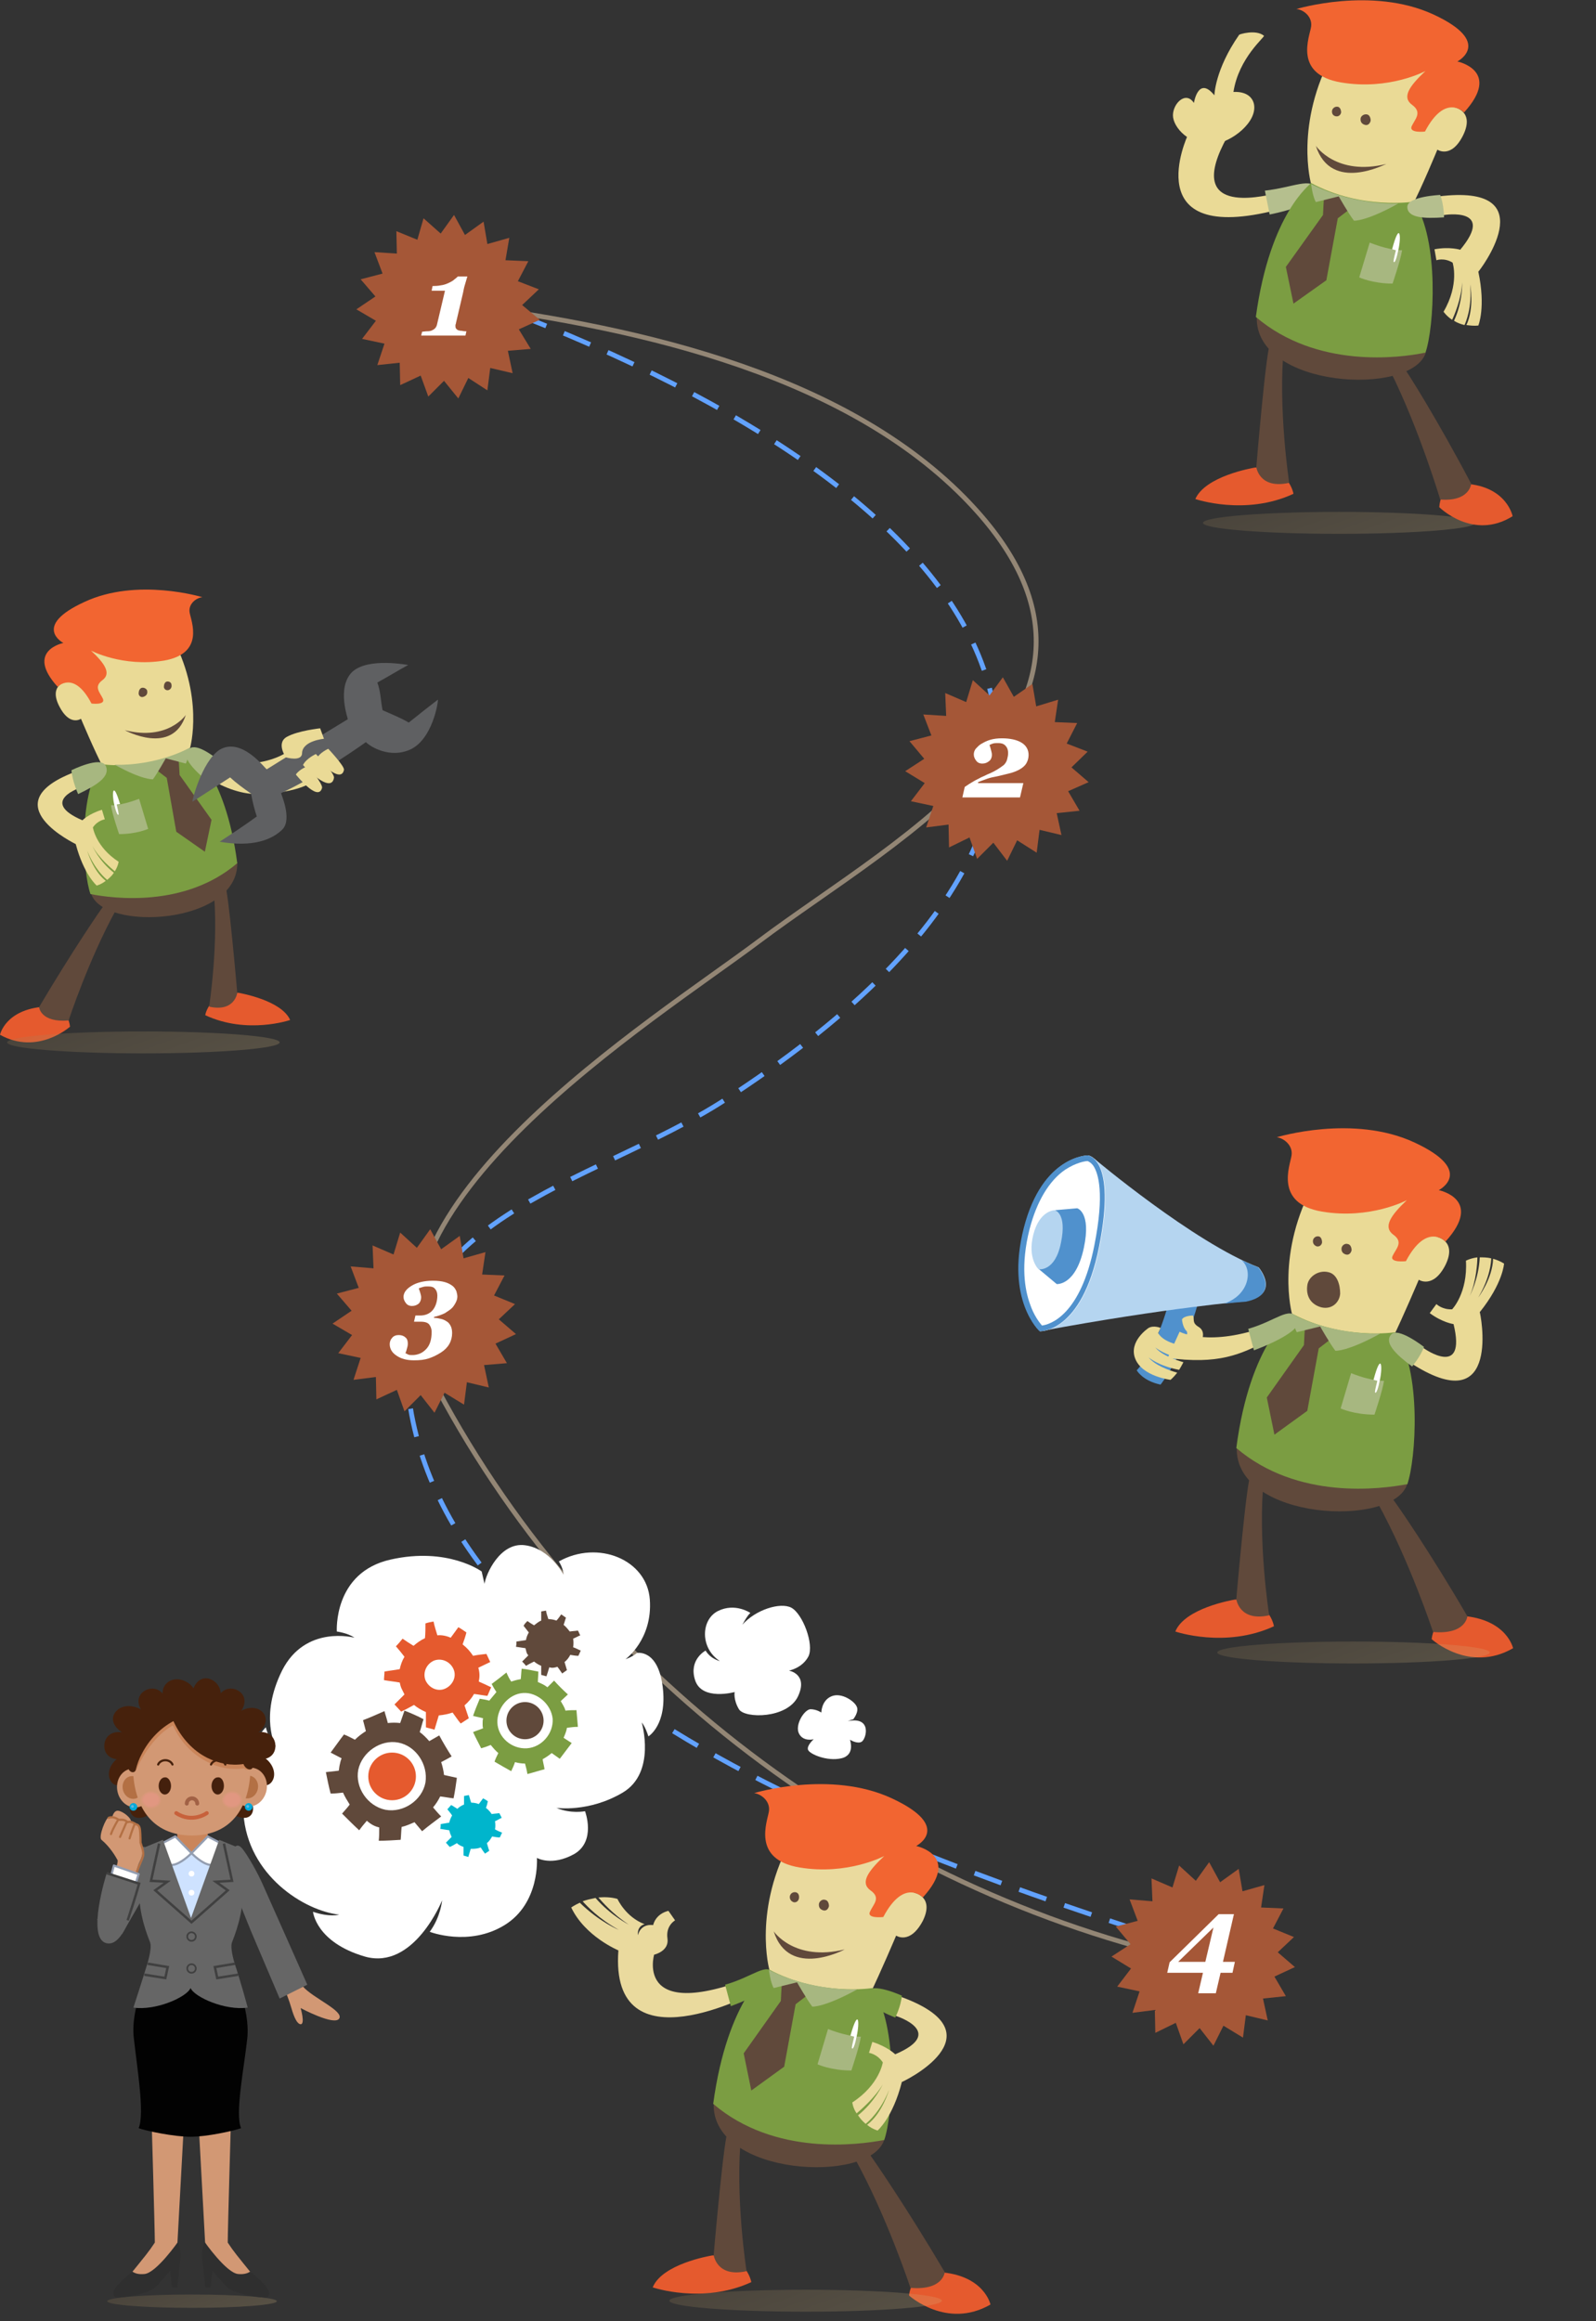 <?xml version="1.0" encoding="utf-8"?>
<!-- Generator: Adobe Illustrator 18.1.1, SVG Export Plug-In . SVG Version: 6.00 Build 0)  -->
<svg version="1.1" id="Layer_1" xmlns="http://www.w3.org/2000/svg" xmlns:xlink="http://www.w3.org/1999/xlink" x="0px" y="0px"
	 viewBox="-138 153 335 487" enable-background="new -138 153 335 487" xml:space="preserve">
<rect x="-138" y="153" width="335" height="487" fill="#333333" stroke="none"/>
<path fill="none" stroke="#62A2FF" stroke-linecap="square" stroke-linejoin="bevel" stroke-miterlimit="8" stroke-dasharray="5" d="
	M-37.8,215.8c106,38.9,155.7,100.8,51.9,168c-27.5,17.8-73.3,25.2-65.7,66c12.4,65.7,119.1,97.1,170.6,114.1"/>
<path fill="none" stroke="#C7B299" stroke-linecap="square" stroke-linejoin="bevel" stroke-miterlimit="8" stroke-opacity="0.65" d="
	M-43.7,216.6c36.3,4.5,81.3,13.7,108,40.7c42.2,42.8-13.9,71.3-42.9,93.1c-22.1,16.6-86.8,56.7-69.1,91.1
	c32.1,62.4,92.9,108.1,161.3,123.1"/>
<path fill="#EADA96" d="M127.3,160.5c0.3,0.2-5.3,4.6-6.4,11.8c0,0,3.6-0.4,4.3,2.5c0.8,3.8-4.7,8-8.3,8.4c-5.2,0.5-8.7-3.5-8.7-6
	s2.7-5.2,4.4-2.6c0,0,0.9-5.8,4.3-1.6c0,0,0.1-5.4,5.2-12.7C122.1,160.2,125.6,159.1,127.3,160.5z"/>
<path fill="#EADA96" d="M111.3,181.4c0,0-10.9,23.3,18.9,15.6c0,0,4.6-1.2,4.6-2.8c0.1-1.6-2.8-1-5.4-0.5c-2.7,0.5-19,4.6-9.8-12
	C119.6,181.8,115.1,178.6,111.3,181.4z"/>
<path fill="#B5BF8E" d="M127.5,193l1,5c0,0,11.6-2.2,10-5.3C137.2,190.1,133.6,192.3,127.5,193z"/>
<path fill="#EADA96" d="M163.7,184.4c0,0-3.2,7.8-5.5,12.2c0,0-13,0.1-21-5c0,0-3.6-12.6,4.7-27.6c8.3-15,28.9-7.3,25.4,11.5
	c0,0,4.3,0.8,1.8,5.9C166.6,186.4,163.7,184.4,163.7,184.4z"/>
<path fill="#F26531" d="M161.2,167.9c0,0-7.6,4.1-17.7,2.4c-10.1-1.7-6.6-9.6-6.3-11.7c0.3-2.1-1.6-3.6-3.1-3.7
	c0,0,15.8-4.8,28.7,1.1c12.8,5.9,5.1,9.9,5.1,9.9s9.4,1.9,1.4,10.7c0,0-3.9-4.2-8.2,4c0,0-3.4,0.4-2.8-1.1c0.7-1.5,2.3-2.9,0.1-4.5
	C156.2,173.4,157.8,171.1,161.2,167.9z"/>
<path fill="#60493B" d="M148.9,177c-0.6-0.1-1.2,0.3-1.3,0.8c-0.1,0.7,0.2,1.2,0.9,1.4c0.7,0.2,1.1-0.4,1.2-0.9
	C149.7,177.8,149.5,177.1,148.9,177z"/>
<path fill="#60493B" d="M142.8,175.4c-0.6-0.1-1.1,0.3-1.2,0.8c-0.1,0.6,0.2,1.1,0.8,1.2c0.6,0.1,1-0.3,1.1-0.8
	C143.5,176.1,143.3,175.5,142.8,175.4z"/>
<path fill="#60493B" d="M138.2,183.6c0,0,4.3,6.4,14.8,3.8C153,187.3,141.4,193.6,138.2,183.6z"/>
<linearGradient id="SVGID_1_" gradientUnits="userSpaceOnUse" x1="156.164" y1="602.33" x2="137.295" y2="550.866" gradientTransform="matrix(1 0 0 1 0 -304)">
	<stop  offset="0.5" style="stop-color:#D6B982"/>
	<stop  offset="1" style="stop-color:#89714E"/>
</linearGradient>
<ellipse opacity="0.22" fill="url(#SVGID_1_)" enable-background="new    " cx="143.1" cy="262.7" rx="28.6" ry="2.3"/>
<path fill="#60493B" d="M161.3,226.9c-4.4,0.9-22.7,3.3-35.5-7.5C125.2,234.5,158.5,236.3,161.3,226.9z"/>
<path fill="#7B9D42" d="M125.6,219.5c12.8,10.9,30.2,8.6,35.5,7.5h0.1c1.8-5.1,3-23.5-2.4-31.7c0,0-11,1.8-21.6-3.9
	C137.2,191.6,128.6,197.5,125.6,219.5L125.6,219.5z"/>
<path fill="#60493B" d="M139.9,194.4c0,0-0.2,3.2-0.2,3.7l-7.8,10.9l1.6,7.7l6.9-4.9l2.4-13l3.4-2.6
	C146.3,196.2,143.2,192.6,139.9,194.4z"/>
<path fill="#A7B780" d="M149.5,203.9l-2.2,7.3c0,0,2.8,1.3,7,1.3c0,0,1.7-5,2-7C156.4,205.5,154.1,205.7,149.5,203.9z"/>
<path fill="#A7B780" d="M137.2,191.6c0,0,0.3,2.6,1,3.8l4.8-1.2c0,0,2.1,3.7,3.2,5.1c0,0,2.5,0.2,9.3-3.6
	C155.6,195.7,146.2,196.2,137.2,191.6z"/>
<path fill="#FFFFFF" d="M154.2,205.3l0.8,0.2c0,0-0.5,2-0.5,2.3s0.4,0.7,1-2.3C156.2,202.5,155.8,199.3,154.2,205.3z"/>
<path fill="#EADA96" d="M164.9,194.1c-6.5,0.7-7.8,5,0.3,4c0,0,10.8-1.7,3.3,7.3c0,0-2.2-0.7-5.4-0.1l0.4,2.3c0,0,1.6-0.6,3.4,0.5
	c0,0,1.5,4.5-1.9,10.3c0,0,0.6,0.9,1.8,1.7c0.4-0.8,2-4.5,2.1-7.9c0,0,0.2,4-1.7,8.1c0.6,0.4,1.4,0.7,2.2,0.9
	c0.3-0.7,1.6-3.6,1.2-8.5c0,0,0.9,4.9-0.8,8.5c0.8,0.1,1.6,0.2,2.5,0.1c0,0,1.6-3.8,0-11.3C172.4,210,186.4,191.9,164.9,194.1z"/>
<path fill="#B5BF8E" d="M165.1,198.6c0,0,0-2.6-0.8-4.7c0,0-6.9,0.3-6.9,2.5C157.4,198.7,160.8,198.9,165.1,198.6z"/>
<path fill="#E55A2E" d="M125.4,251.1c-0.6,0.1-10.4,1.8-12.5,6.6c0,0,10.5,3.6,20.6-1.1C133.5,256.6,132.5,250.7,125.4,251.1z"/>
<path fill="#60493B" d="M128.7,224.8c-0.9,0.7-3,26.2-3,26.2s0.6,4.7,6.9,3.3c0,0-2.4-15.8-1.1-28.7
	C131.5,225.7,131,222.9,128.7,224.8z"/>
<path fill="#E55A2E" d="M169.7,254.5c-2.4-0.1-5.3,0.9-5.6,4.9c0,0,7.1,7.1,15.4,1.9C179.5,261.3,178.3,255.1,169.7,254.5z"/>
<path fill="#60493B" d="M170.8,254.5c0,0-0.3,3.8-6.5,3.3c0,0-4.4-14.8-10.5-27c0,0-0.8-1.1,0.3-1.6c1.1-0.5,1.7-0.2,2.4,0.7
	C157.2,230.7,163.8,241.2,170.8,254.5z"/>
<path fill="#EADA96" d="M159.8,421.5c0,0-3.3,7.8-5.5,12.3c0,0-13.1,0.1-21.1-5.1c0,0-3.6-12.7,4.8-27.8
	c8.4-15.1,29.1-7.4,25.6,11.6c0,0,4.3,0.8,1.8,5.9C162.8,423.5,159.8,421.5,159.8,421.5z"/>
<path fill="#F26531" d="M157.3,404.8c0,0-7.7,4.1-17.8,2.4c-10.1-1.7-6.7-9.7-6.4-11.8c0.3-2.1-1.6-3.6-3.1-3.8c0,0,16-4.9,28.9,1.1
	c12.9,6,5.1,10,5.1,10s9.5,1.9,1.4,10.8c0,0-3.9-4.2-8.3,4.1c0,0-3.5,0.4-2.8-1.1s2.4-2.9,0.1-4.5
	C152.3,410.4,153.9,408,157.3,404.8z"/>
<path fill="#60493B" d="M144.9,414c-0.6-0.2-1.2,0.3-1.3,0.8c-0.1,0.7,0.2,1.2,0.9,1.4s1.1-0.4,1.2-0.9
	C145.7,414.8,145.5,414.1,144.9,414z"/>
<path fill="#60493B" d="M140.8,419.9c-2.1-0.5-4.2,1-4.4,2.8c-0.3,2.2,0.7,4,3,4.6c2.3,0.5,3.8-1.2,3.9-2.9
	C143.3,422.6,142.7,420.3,140.8,419.9z"/>
<path fill="#60493B" d="M138.8,412.4c-0.6-0.1-1.1,0.3-1.2,0.8c-0.1,0.6,0.2,1.1,0.8,1.3c0.6,0.1,1-0.3,1.1-0.8
	C139.5,413.1,139.3,412.5,138.8,412.4z"/>
<path fill="#60493B" d="M157.4,464.3c-4.5,0.9-22.9,3.4-35.8-7.6C121.1,472,154.6,473.7,157.4,464.3z"/>
<path fill="#7B9D42" d="M121.5,456.8c12.9,11,30.4,8.6,35.8,7.6h0.1c1.8-5.2,3.1-23.7-2.5-31.9c0,0-11,1.8-21.7-3.9
	C133.2,428.7,124.4,434.6,121.5,456.8L121.5,456.8z"/>
<path fill="#60493B" d="M135.9,431.5c0,0-0.2,3.3-0.2,3.7l-7.8,11l1.6,7.8l6.9-5l2.4-13.1l3.5-2.7
	C142.3,433.3,139.2,429.7,135.9,431.5z"/>
<path fill="#A7B780" d="M145.6,441.1l-2.2,7.4c0,0,2.8,1.3,7.1,1.3c0,0,1.7-5,2-7.1C152.5,442.7,150.2,442.9,145.6,441.1z"/>
<path fill="#A7B780" d="M133.2,428.7c0,0,0.3,2.6,1,3.8l4.9-1.2c0,0,2.1,3.7,3.2,5.1c0,0,2.5,0.2,9.4-3.6
	C151.7,432.8,142.2,433.3,133.2,428.7z"/>
<path fill="#FFFFFF" d="M150.3,442.5l0.8,0.2c0,0-0.5,2-0.5,2.3s0.4,0.7,1-2.3C152.3,439.6,151.9,436.5,150.3,442.5z"/>
<path fill="#EADA96" d="M158.8,439.4c-5.6-3.5-4.8-8,2.1-3.5c0,0,9,6.4,6.2-5.1c0,0-2.3-0.3-5-2.3l1.4-1.9c0,0,1.2,1.2,3.3,1.1
	c0,0,3.3-3.4,2.9-10.2c0,0,0.9-0.5,2.4-0.7c0,0.9-0.2,5-1.6,8.1c0,0,1.9-3.6,2.1-8.1c0.7,0,1.5,0,2.4,0.2c0,0.7-0.2,4-2.7,8.2
	c0,0,3-4,3.1-8.1c0.7,0.2,1.5,0.5,2.3,1c0,0-0.2,4.1-5.1,10.2C172.7,428.3,177.3,450.9,158.8,439.4z"/>
<path fill="#A7B780" d="M158.4,439.7c0,0,1.7-2,2.5-4.1c0,0-5.5-4.3-6.9-2.6C152.5,434.7,154.9,437.1,158.4,439.7z"/>
<path fill="#E55A2E" d="M121.2,488.6c-0.6,0.1-10.5,1.8-12.5,6.7c0,0,10.5,3.6,20.7-1.1C129.4,494.2,128.5,488.3,121.2,488.6z"/>
<path fill="#60493B" d="M124.6,462.1c-0.9,0.7-3.1,26.4-3.1,26.4s0.6,4.8,6.9,3.4c0,0-2.5-15.9-1.1-28.9
	C127.4,463,126.9,460.2,124.6,462.1z"/>
<path fill="#E55A2E" d="M168.8,492c-2.7-0.1-5.8,0.9-6.3,4.9c0,0,7.9,7.2,17.1,1.9C179.6,498.9,178.4,492.7,168.8,492z"/>
<path fill="#60493B" d="M170,492.1c0,0-0.3,3.9-7.2,3.3c0,0-4.9-14.9-11.7-27.2c0,0-0.9-1.1,0.3-1.7c1.2-0.6,1.9-0.2,2.7,0.7
	C154.9,468.1,162.2,478.7,170,492.1z"/>
<path fill="#5091CD" d="M107.6,425.2c0,0-2.4,10.3-7,15.3c0,0,1.2,2.2,5,3c0,0,4.7-5.8,7.9-17.2L107.6,425.2z"/>
<path fill="#B5D5F0" d="M91.7,396.1c0,0,20.9,17.6,34.5,22.8c0,0,4.8,5.6-2.7,7.1c0,0-16.3,1.3-43.2,6.3
	C80.2,432.3,81,405.9,91.7,396.1z"/>
<path fill="#FFFFFF" d="M90.4,395.4c0,0-9.5,0-13.4,15.2s3.3,21.7,3.3,21.7s8.9,0.5,12.5-17.8C96.5,396,90.4,395.4,90.4,395.4z"/>
<path fill="#5091CD" d="M88.1,406.5l-4.6,0.4l-3.4,12.4l3.7,3.1c0,0,4,0.4,5.7-7.6C91.1,407.3,88.1,406.5,88.1,406.5z"/>
<path fill="#B5D5F0" d="M83.4,406.9c0,0-3.2,0-4.5,5.1c-1.3,5.1,1.1,7.3,1.1,7.3s3.5,0.6,4.7-5.6C86,407.5,83.4,406.9,83.4,406.9z"
	/>
<path fill="#EADA96" d="M109.6,432.4c0,0,6.2,3.4,18.7-1.3c0,0,6.4-0.4,0.2,2.9s-10.8,5.3-21.4,3.9L109.6,432.4z"/>
<path fill="#EADA96" d="M103.1,437.8c0,0,2.1,1.8,6.4,2.6c0.3-0.5,0.6-1,0.9-1.6c-1.7-0.5-4.6-1.5-5.9-3.1c0,0,2,1.7,6.1,2.5
	c0.3-0.8,0.6-1.7,0.7-2.7c0,0-4.8-0.4-6.2-2.8l0.5-1.1c0,0-1.4-0.6-2.5,0c0,0-4.3,2.8-2.8,6.5c1.5,3.7,7.4,4.4,7.4,4.4
	s0.6-0.5,1.4-1.5C107.4,440.5,104.5,439.5,103.1,437.8z"/>
<path fill="#EADA96" d="M114.3,434.1c0,0,0.8-1.8-0.7-2.7c-1.5-0.9-0.8-1.6-1.2-2.4c0,0-1.8,0-2.3,0.8c0,0,0.1,1.6,0.9,2.4
	c0.8,0.7-1.4,2.5,1.7,3.1C112.8,435.3,113.9,435,114.3,434.1z"/>
<path fill="#5091CD" d="M126.1,418.9c-1.1-0.4-2.3-1-3.5-1.5c1.1,0.9,1.8,2.8,0.9,5.1c-1,2.4-3.1,3.5-4.5,4c2.9-0.3,4.5-0.4,4.5-0.4
	C130.9,424.6,126.1,418.9,126.1,418.9z"/>
<path fill="#5091CD" d="M80.2,432.3c0,0,8.9,0.5,12.5-17.8c3.7-18.6-2.4-19.1-2.4-19.1s-9.5,0-13.4,15.2
	C73,425.8,80.2,432.3,80.2,432.3z M78.1,410.9c1.5-5.8,4.1-10.2,7.5-12.5c2.3-1.5,4.2-1.8,4.7-1.8c0.2,0.1,0.7,0.3,1.2,1
	c1,1.5,2.4,5.7,0.2,16.7c-2.9,14.7-9.3,16.6-11,16.8c-0.5-0.6-1.7-2.1-2.5-4.5C77.1,423.6,76.2,418.4,78.1,410.9z"/>
<path fill="#EADA96" d="M-77.5,310.6c0,0-5.8,4.8-18,1.4c0,0-2-1-2.6,0.2c-0.6,1.2,7.1,7.8,14.9,7.4c9.8-0.5,11.6-3.3,11.6-3.3
	S-73.1,307-77.5,310.6z"/>
<path fill="#EADA96" d="M-121,303.8c0,0,2.8,6.7,4.8,10.5c0,0,11.2,0.1,18.1-4.4c0,0,3.1-10.9-4.1-23.8s-25-6.3-21.9,9.9
	c0,0-3.7,0.7-1.5,5.1S-121,303.8-121,303.8z"/>
<path fill="#F26531" d="M-118.9,289.5c0,0,6.6,3.5,15.3,2.1c8.7-1.5,5.7-8.3,5.4-10.1s1.4-3.1,2.7-3.2c0,0-13.7-4.2-24.8,1
	c-11.1,5.1-4.4,8.6-4.4,8.6s-8.1,1.6-1.2,9.2c0,0,3.4-3.6,7.1,3.5c0,0,3,0.4,2.4-1c-0.6-1.3-2-2.5-0.1-3.9
	C-114.6,294.3-116,292.2-118.9,289.5z"/>
<path fill="#60493B" d="M-108.2,297.3c0.5-0.1,1.1,0.3,1.1,0.7c0.1,0.6-0.2,1-0.8,1.2c-0.6,0.2-1-0.3-1-0.7
	C-108.9,298-108.7,297.4-108.2,297.3z"/>
<path fill="#60493B" d="M-103,296c0.5-0.1,1,0.2,1,0.7c0.1,0.5-0.2,1-0.7,1.1c-0.5,0.1-0.9-0.3-0.9-0.7
	C-103.6,296.6-103.4,296.1-103,296z"/>
<path fill="#60493B" d="M-99,303c0,0-3.7,5.5-12.8,3.2C-111.8,306.2-101.8,311.7-99,303z"/>
<path fill="#60493B" d="M-118.9,340.4c3.8,0.8,19.6,2.9,30.7-6.5C-87.8,347-116.5,348.6-118.9,340.4z"/>
<path fill="#7B9D42" d="M-88.2,334.1c-11,9.4-26.1,7.4-30.7,6.5c0,0,0,0-0.1,0c-1.6-4.4-2.6-20.3,2.1-27.3c0,0,9.5,1.6,18.6-3.3
	C-98.2,309.9-90.7,315-88.2,334.1L-88.2,334.1z"/>
<path fill="#60493B" d="M-100.5,312.4c0,0,0.2,2.8,0.2,3.2l6.7,9.4l-1.4,6.7l-6-4.2l-2-11.3l-3-2.3
	C-106,313.9-103.3,310.8-100.5,312.4z"/>
<path fill="#A7B780" d="M-108.8,320.6l1.9,6.3c0,0-2.4,1.1-6.1,1.1c0,0-1.5-4.3-1.7-6.1C-114.8,322-112.8,322.1-108.8,320.6z"/>
<path fill="#A7B780" d="M-98.2,309.9c0,0-0.2,2.2-0.8,3.3l-4.2-1.1c0,0-1.8,3.2-2.7,4.4c0,0-2.2,0.2-8.1-3.1
	C-114,313.5-105.9,313.9-98.2,309.9z"/>
<path fill="#FFFFFF" d="M-112.8,321.7l-0.7,0.1c0,0,0.4,1.7,0.4,2c0,0.2-0.3,0.6-0.9-1.9S-114.3,316.6-112.8,321.7z"/>
<path fill="#EADA96" d="M-122.4,315c5.3-2,7.9,0.8,1.4,3.2c0,0-9,2.9,0.3,6.9c0,0,1.4-1.4,4.1-2.2l0.6,2c0,0-1.5,0.2-2.5,1.7
	c0,0,0.6,4.1,5.4,7.2c0,0-0.1,0.9-0.8,2c-0.6-0.5-3.3-2.7-4.7-5.3c0,0,1.4,3.2,4.5,5.6c-0.3,0.5-0.8,1-1.4,1.5
	c-0.5-0.4-2.6-2.2-4.2-6.1c0,0,1.2,4.2,3.9,6.3c-0.5,0.4-1.2,0.8-1.9,1c0,0-2.7-2.3-4.4-8.7C-122,330.1-139.9,321.7-122.4,315z"/>
<path fill="#A7B780" d="M-121.6,319.6c0,0-1.2-2.6-1.4-5c0,0,6.2-3.1,7.2-0.9C-114.8,315.9-117.6,317.7-121.6,319.6z"/>
<path fill="#A7B780" d="M-90.8,313.5c0,0-1.4,2.3-3.4,3.6c0,0-5.9-4.5-4.6-6.5S-94.5,310.5-90.8,313.5z"/>
<path fill="#E55A2E" d="M-87.9,361.3c0.5,0.1,9,1.6,10.8,5.7c0,0-9,3.1-17.8-1C-95,366.1-94.1,361-87.9,361.3z"/>
<path fill="#60493B" d="M-90.8,338.6c0.7,0.6,2.6,22.7,2.6,22.7s-0.5,4.1-5.9,2.9c0,0,2.1-13.7,0.9-24.8
	C-93.2,339.4-92.8,337-90.8,338.6z"/>
<path fill="#E55A2E" d="M-128.7,364.2c2.3-0.1,5,0.8,5.4,4.2c0,0-6.8,6.1-14.7,1.7C-138,370.1-136.9,364.8-128.7,364.2z"/>
<path fill="#60493B" d="M-129.8,364.3c0,0,0.3,3.3,6.2,2.8c0,0,4.2-12.8,10-23.3c0,0,0.8-0.9-0.3-1.4c-1-0.5-1.6-0.2-2.3,0.6
	C-116.8,343.7-123,352.8-129.8,364.3z"/>
<path fill="#5F6062" d="M-82,314.4c6.3-3.9,10.7-6.7,17-10.5c0.1,0-2.4-6.6,0.9-9.9c3.4-3.2,11.9-1.4,11.8-1.5
	c-2.2,1.2-4.3,2.5-6.5,3.7c0.7,1.8,0.7,3.8,1.1,5.8c1.8,0.8,4,1.7,5.5,2.6c2-1.6,4-3.2,6.1-4.8c0.2-0.2-1,8.9-6.4,10.7
	c-4.5,1.6-8.4-1.4-8.7-1.8c0,0-9.4,6.8-17.8,10.7c-0.1,0,2.4,5.4,0.3,7.6c-2.2,2.2-6.3,3.8-13.2,2.6c2.6-1.7,5.2-3.4,7.8-5.3
	c-0.5-1.5-0.9-3.1-1.2-4.8c-1.6-1.1-3.1-2.2-4.4-3.4c-2.6,1.7-5.3,3.4-7.9,5.1c-0.2,0.2,1.9-8.4,5.7-10.9
	C-87.2,307.5-82.2,314.5-82,314.4z"/>
<path fill="#EADA96" d="M-65.8,314.5c0.1-0.8-3.3-4.4-3.3-4.4s-1.8,0.8-2.4,2C-71.6,312.2-66.4,317.7-65.8,314.5z"/>
<path fill="#EADA96" d="M-70.4,318.3c0.2-0.8-2.9-4.6-2.9-4.6s-1.8,0.6-2.6,1.8C-75.9,315.5-71.2,321.4-70.4,318.3z"/>
<path fill="#EADA96" d="M-67.9,316.2c0.2-1-3.8-5-3.8-5s-2,0.9-2.7,2.3C-74.4,313.6-68.5,319.8-67.9,316.2z"/>
<path fill="#EADA96" d="M-78,311.9c0,0,3.4,1,3.4-0.9c0.1-2.6,4.6-3,4.6-3l-0.8-2.2c0,0-4.7,0.5-7,1.8
	C-80.1,308.9-78,311.9-78,311.9z"/>
<polygon fill="#A55737" points="-30.4,231.3 -35.1,230.2 -35.7,234.9 -39.7,232.3 -41.8,236.6 -44.8,232.9 -48.1,236.2 -49.7,231.8 
	-54,233.8 -54.1,229.1 -58.8,229.6 -57.3,225.1 -62,224.1 -59.1,220.3 -63.2,217.9 -59.2,215.2 -62.3,211.6 -57.7,210.4 
	-59.4,205.9 -54.7,206.2 -54.8,201.5 -50.4,203.3 -49.1,198.8 -45.5,202 -42.7,198.1 -40.4,202.3 -36.5,199.5 -35.7,204.2 
	-31.1,202.9 -31.9,207.6 -27.1,207.8 -29.3,212 -24.9,213.7 -28.4,217 -24.7,220.1 -29.1,222.1 -26.6,226.2 -31.4,226.6 "/>
<g>
	<path fill="#FFFFFF" d="M-40.3,223.4h-9.3l0.2-0.8c0.2,0,0.6-0.1,1.1-0.1s0.8-0.1,1-0.2s0.4-0.2,0.6-0.4c0.2-0.2,0.3-0.4,0.4-0.7
		l1.7-7.2h-2.8l0.2-1h0.3c0.7,0,1.3-0.1,1.8-0.2c0.5-0.1,1-0.3,1.4-0.5s0.8-0.4,1.1-0.7c0.3-0.2,0.5-0.4,0.7-0.6h2
		c-0.2,0.6-0.3,1.1-0.5,1.7c-0.2,0.6-0.3,1.2-0.4,1.7l-1.5,6.4c0,0.1,0,0.2-0.1,0.3c0,0.1,0,0.2,0,0.3c0,0.2,0,0.3,0.1,0.5
		c0.1,0.1,0.2,0.2,0.3,0.3c0.2,0.1,0.5,0.2,0.9,0.2c0.4,0.1,0.8,0.1,1,0.1L-40.3,223.4z"/>
</g>
<polygon fill="#A55737" points="84.8,328.2 80.2,327.1 79.6,331.9 75.5,329.3 73.4,333.6 70.5,329.8 67.1,333.2 65.5,328.7 
	61.2,330.8 61.1,326 56.4,326.6 57.9,322.1 53.2,321.1 56.1,317.3 52,314.8 56,312.2 52.9,308.5 57.5,307.3 55.8,302.9 60.6,303.2 
	60.4,298.4 64.8,300.3 66.2,295.7 69.7,298.9 72.5,295.1 74.8,299.2 78.7,296.5 79.5,301.2 84.1,299.8 83.4,304.5 88.1,304.7 
	85.9,309 90.3,310.7 86.9,314 90.5,317.1 86.2,319 88.6,323.1 83.8,323.6 "/>
<g>
	<path fill="#FFFFFF" d="M68.1,309c0.5-0.3,1.1-0.6,1.8-0.8c0.7-0.2,1.5-0.3,2.4-0.3c1.7,0,3.1,0.3,4.1,0.9c1,0.6,1.5,1.5,1.5,2.6
		c0,0.7-0.2,1.3-0.5,1.8c-0.3,0.5-0.8,0.9-1.5,1.3c-0.6,0.3-1.3,0.6-2.2,0.8c-0.9,0.2-1.9,0.5-3,0.7c-0.6,0.1-1.3,0.3-1.8,0.5
		c-0.6,0.2-1.1,0.4-1.6,0.6v0.2h9.5l-0.7,3H64l0.5-2.2c0.3-0.2,0.6-0.4,0.9-0.6c0.3-0.2,0.7-0.4,1-0.6c0.5-0.3,1-0.5,1.5-0.8
		c0.5-0.2,0.9-0.4,1.3-0.6c1-0.4,1.7-0.8,2.2-1.1c0.5-0.3,0.9-0.6,1.3-0.9c0.4-0.4,0.6-0.8,0.7-1.2c0.1-0.4,0.2-0.8,0.2-1.3
		c0-0.7-0.2-1.2-0.6-1.6c-0.4-0.4-0.9-0.5-1.5-0.5c-0.4,0-0.8,0-1.1,0.1c-0.3,0.1-0.5,0.2-0.7,0.3c0.1,0.3,0.2,0.6,0.3,1
		s0.2,0.7,0.2,1.1c0,0.5-0.2,1-0.6,1.3c-0.4,0.3-0.8,0.5-1.4,0.5c-0.6,0-1-0.2-1.3-0.6c-0.3-0.4-0.5-0.8-0.5-1.3
		c0-0.4,0.1-0.8,0.4-1.2C67.2,309.7,67.5,309.3,68.1,309z"/>
</g>
<polygon fill="#A55737" points="-35.4,444.1 -40,443 -40.6,447.7 -44.7,445.2 -46.8,449.4 -49.7,445.7 -53.1,449.1 -54.7,444.6 
	-59,446.6 -59.1,441.9 -63.8,442.5 -62.3,437.9 -67,436.9 -64.1,433.1 -68.2,430.7 -64.2,428 -67.3,424.4 -62.7,423.2 -64.4,418.7 
	-59.6,419.1 -59.8,414.3 -55.4,416.2 -54,411.6 -50.5,414.8 -47.7,410.9 -45.4,415.1 -41.5,412.3 -40.7,417 -36.1,415.7 
	-36.8,420.4 -32.1,420.6 -34.3,424.8 -29.9,426.6 -33.3,429.8 -29.7,432.9 -34,434.9 -31.6,439 -36.4,439.4 "/>
<g>
	<path fill="#FFFFFF" d="M-47.2,421.7c1.1,0,1.9,0.1,2.6,0.3c0.7,0.2,1.2,0.5,1.6,0.8s0.6,0.7,0.8,1.1c0.1,0.4,0.2,0.8,0.2,1.1
		c0,0.4-0.1,0.8-0.3,1.2c-0.2,0.4-0.5,0.9-0.8,1.2c-0.4,0.4-0.9,0.7-1.5,1.1c-0.6,0.3-1.4,0.6-2.3,0.8v0.2c0.5,0,1,0.1,1.4,0.2
		c0.5,0.1,0.9,0.3,1.2,0.5c0.4,0.2,0.7,0.6,0.9,1c0.2,0.4,0.3,0.9,0.3,1.5c0,0.8-0.2,1.6-0.6,2.3c-0.4,0.7-1,1.3-1.8,1.8
		s-1.6,0.9-2.5,1.2s-1.9,0.4-3.1,0.4c-1.5,0-2.7-0.3-3.7-1c-0.9-0.6-1.4-1.4-1.4-2.4c0-0.5,0.2-1,0.5-1.3c0.3-0.4,0.8-0.6,1.4-0.6
		s1.1,0.2,1.4,0.5c0.4,0.3,0.5,0.8,0.5,1.3c0,0.4-0.1,0.8-0.2,1.1c-0.1,0.4-0.2,0.7-0.3,0.9c0.2,0.1,0.4,0.2,0.6,0.3
		c0.2,0.1,0.5,0.1,0.9,0.1c0.5,0,1-0.1,1.5-0.3s0.9-0.5,1.3-0.9c0.4-0.4,0.7-0.9,0.9-1.5c0.2-0.6,0.3-1.3,0.3-2.2
		c0-0.6-0.2-1.1-0.5-1.5c-0.3-0.4-0.9-0.6-1.8-0.6h-1.4l0.3-1.3h1c1.1,0,2-0.4,2.6-1.1s1-1.8,1-3.1c0-0.6-0.2-1.1-0.5-1.4
		c-0.3-0.4-0.8-0.5-1.5-0.5c-0.3,0-0.7,0-1,0.1s-0.7,0.2-0.9,0.3c0.1,0.3,0.2,0.6,0.3,0.9c0.1,0.3,0.2,0.7,0.2,1
		c0,0.5-0.2,1-0.5,1.3c-0.4,0.3-0.8,0.5-1.4,0.5s-1-0.2-1.3-0.6s-0.5-0.8-0.5-1.3c0-0.9,0.6-1.7,1.8-2.4
		C-50.5,422.1-49,421.7-47.2,421.7z"/>
</g>
<polygon fill="#A55737" points="128.1,576.9 123.5,575.8 122.9,580.5 118.8,578 116.7,582.2 113.8,578.5 110.4,581.9 108.8,577.4 
	104.5,579.5 104.4,574.7 99.7,575.3 101.2,570.8 96.5,569.8 99.4,566 95.3,563.5 99.3,560.9 96.2,557.2 100.8,556 99.1,551.5 
	103.9,551.9 103.7,547.1 108.1,549 109.5,544.4 113,547.6 115.8,543.7 118.1,547.9 122,545.1 122.8,549.8 127.4,548.5 126.7,553.2 
	131.4,553.4 129.2,557.6 133.6,559.4 130.2,562.6 133.8,565.7 129.5,567.7 131.9,571.8 127.1,572.3 "/>
<g>
	<path fill="#FFFFFF" d="M120.7,566.9h-2.5l-1,4.3h-3.7l1-4.3H107l0.5-2.2l10.3-10.1h3.2l-2.3,10h2.5L120.7,566.9z M115,564.6
		l1.7-7.2l-7.4,7.2H115z"/>
</g>
<linearGradient id="SVGID_2_" gradientUnits="userSpaceOnUse" x1="-94.839" y1="711.322" x2="-113.706" y2="659.864" gradientTransform="matrix(1 0 0 1 0 -304)">
	<stop  offset="0.5" style="stop-color:#D6B982"/>
	<stop  offset="1" style="stop-color:#89714E"/>
</linearGradient>
<ellipse opacity="0.22" fill="url(#SVGID_2_)" enable-background="new    " cx="-107.9" cy="371.7" rx="28.6" ry="2.3"/>
<linearGradient id="SVGID_3_" gradientUnits="userSpaceOnUse" x1="159.161" y1="839.322" x2="140.294" y2="787.864" gradientTransform="matrix(1 0 0 1 0 -304)">
	<stop  offset="0.5" style="stop-color:#D6B982"/>
	<stop  offset="1" style="stop-color:#89714E"/>
</linearGradient>
<ellipse opacity="0.22" fill="url(#SVGID_3_)" enable-background="new    " cx="146.1" cy="499.7" rx="28.6" ry="2.3"/>
<path fill="#A7B780" d="M124,431.8l1.2,4.5c0,0,11.2-4,9.1-6.8C132.6,427,129.9,430.1,124,431.8z"/>
<g>
	<path fill="#FFFFFF" d="M-36.9,482.7c0,0-7.1-5.2-19.1-2.5c-12.1,2.7-11.3,15.1-11.3,15.1s2.3,0.3,3.7,1.3c0,0-10.3-2.8-15.2,6.9
		c-4.8,9.7-1.3,16-1.3,16s-1.4-1.3-2.1-4.1c0,0-5.5,5-4.7,18.1c0.9,13,12.8,20.4,20.1,21.2c0,0-2,0.6-5.5-0.6c0,0,0.6,6.4,10.9,9.4
		c10.3,2.9,16.2-11.8,16.2-11.8s-0.3,3.5-2.6,6.6c0,0,8.2,3.2,15.7-1.4c7.5-4.6,6.8-14.1,6.8-14.1s3.1,1.8,7.8-0.8
		c4.7-2.7,2.3-9,2.3-9s-3,0.6-6-0.7c0,0,6.8,1,13.9-3.2c7.1-4.2,4-14.7,4-14.7s0.7,0.7,1.4,2.9c0,0,4-2.4,3-10.4
		c-1-8-5.4-7.1-5.4-7.1s-0.9,0.8-2.4,1.3c0,0,5.7-4.1,5.1-12.5c-0.6-8.4-10.9-12.6-19.1-8c0,0,0.9,1.3,1,2.8c0,0-2.8-5.5-8.1-6.2
		c-5.2-0.7-8.2,6-8.5,8.1L-36.9,482.7z"/>
	<path fill="#FFFFFF" d="M19.5,491.4c0,0-3.2-2.2-6.8-0.4c-3.6,1.8-3.8,7.8,0.4,10.5c0,0-1.9-0.4-3-2.2c0,0-3.6,1.9-2.2,6.2
		c1.4,4.4,8.3,2.5,8.3,2.5s-0.3,1.6,0.9,3.6c1.2,2,10.2,2,12.4-2.7c2.2-4.7-1.9-5.4-1.9-5.4s2.8-0.5,4.1-3c1.2-2.5-1.2-8.9-3.6-10.2
		c-2.3-1.2-7.5,0.4-10.3,3.6C17.8,494,18.7,492.1,19.5,491.4z"/>
	<path fill="#FFFFFF" d="M41.1,513.7c0,0,1.3-1.6,0.7-2.7c-0.5-1.1-3.2-3-5.3-2.1s-2.1,3.4-2.1,3.4s-1-0.7-2.3-0.7
		c-1.3,0.1-3.3,3.3-2.4,5.1c0.9,1.8,3.1,1.2,3.1,1.2s-1.5,1.3-1.2,2.2s4,2.5,7,1.8c3-0.7,1.8-3.9,1.8-3.9s1.6,1,2.5,0.4
		c1-0.7,2.2-5.6-3.4-4.2C39.6,514.3,40.6,513.8,41.1,513.7z"/>
	<g>
		<g>
			<path fill="#7B9D42" d="M-27.8,523c0.2,0.7,0.4,1.5,0.5,2.2c1.2-0.3,2.4-0.7,3.6-1c-0.1-0.7-0.3-1.4-0.4-2.1
				c0.7-0.4,1.3-0.8,1.9-1.3c0.6,0.4,1.1,0.8,1.7,1.2c0.8-1.1,1.7-2.2,2.5-3.3c-0.6-0.4-1.1-0.7-1.7-1.1c0.3-0.7,0.6-1.4,0.7-2.1
				c0.8-0.1,1.5-0.2,2.3-0.2c-0.1-1.2-0.2-2.3-0.3-3.5c-0.8,0-1.5,0-2.3,0.1c-0.2-0.7-0.6-1.3-1-2c0.5-0.5,1-0.9,1.5-1.4
				c-1-0.9-2-1.9-2.9-2.9c-0.4,0.4-0.9,0.9-1.4,1.4c-0.6-0.5-1.3-0.8-2-1.1c0-0.8,0.1-1.5,0.1-2.2c-1.2-0.2-2.3-0.5-3.5-0.6
				c-0.1,0.7-0.1,1.5-0.2,2.2c-0.7,0.1-1.4,0.3-2,0.5c-0.4-0.6-0.7-1.2-1-1.9c-1,0.8-2,1.6-3.1,2.4c0.3,0.6,0.6,1.1,1,1.7
				c-0.5,0.6-1,1.2-1.5,1.8c-0.7-0.2-1.4-0.3-2-0.4c-0.5,1.2-1,2.4-1.4,3.6c0.7,0.2,1.4,0.3,2.1,0.5c-0.1,0.4-0.1,0.8-0.1,1.2
				c0,0.3,0,0.6,0.1,0.9c-0.7,0.3-1.4,0.5-2.1,0.8c0.5,1.1,1.1,2.2,1.7,3.4c0.7-0.2,1.3-0.4,2-0.7c0.5,0.6,1,1.2,1.6,1.7
				c-0.3,0.6-0.6,1.2-0.8,1.8c1.2,0.7,2.4,1.4,3.5,2c0.3-0.6,0.6-1.3,0.8-1.9C-29.2,522.9-28.5,523-27.8,523z M-33.6,514.4
				c-0.1-3.1,2.4-6,5.4-6.2c3-0.2,5.9,2.4,6.2,5.4c0.2,3.1-2.3,6-5.4,6.2C-30.6,520-33.5,517.5-33.6,514.4z"/>
			<circle fill="#60493B" cx="-27.8" cy="514" r="3.9"/>
		</g>
		<path fill="#E55A2E" d="M-43,512.3c0.6,0.8,1.1,1.6,1.7,2.3c0.6-0.4,1.1-0.7,1.7-1.1c-0.3-0.9-0.6-1.8-0.9-2.7
			c0.8-0.7,1.5-1.5,2-2.4c0.9,0.1,1.9,0.3,2.8,0.4c0.3-0.6,0.5-1.2,0.8-1.8c-0.8-0.4-1.7-0.8-2.6-1.2c0.2-1,0.2-1.9-0.1-2.9
			c0.8-0.4,1.7-0.8,2.5-1.2c-0.3-0.6-0.5-1.1-0.8-1.7c-0.9,0.1-1.9,0.2-2.8,0.4c-0.6-0.9-1.3-1.7-2.2-2.4c0.3-0.8,0.6-1.7,0.8-2.5
			c-0.6-0.4-1.1-0.8-1.7-1.1c-0.5,0.7-1,1.4-1.6,2.2c-0.9-0.4-1.9-0.6-2.8-0.5c-0.3-1-0.6-1.9-0.8-2.9c-0.6,0.1-1.1,0.2-1.7,0.4
			c0,1,0,2.1-0.1,3.1c-0.9,0.4-1.7,1-2.4,1.6c-0.8-0.5-1.6-1-2.3-1.5c-0.4,0.5-0.9,1.1-1.4,1.6c0.6,0.7,1.2,1.4,1.8,2.2
			c-0.5,0.8-0.8,1.7-1,2.6c-1.1,0.2-2.1,0.3-3.2,0.5c0,0.6-0.1,1.2-0.1,1.8c1.1,0.2,2.2,0.3,3.3,0.5c0.1,0.4,0.2,0.9,0.4,1.3
			c0.2,0.4,0.4,0.8,0.6,1.2c-0.7,0.7-1.4,1.4-2.1,2.1c0.5,0.5,0.9,1,1.4,1.5c0.9-0.4,1.8-0.9,2.7-1.4c0.7,0.6,1.6,1.1,2.5,1.5
			c0,1.1,0,2.1,0,3.2c0.6,0.2,1.2,0.3,1.8,0.5c0.3-1,0.6-2,0.9-3C-44.8,512.8-43.9,512.6-43,512.3z M-48.7,505.5
			c-0.6-1.6,0.2-3.4,1.8-4.1c1.6-0.6,3.4,0.2,4.1,1.8c0.7,1.6-0.2,3.4-1.8,4.1C-46.2,508-48,507.1-48.7,505.5z"/>
		<path fill="#60493B" d="M-21,502.7c0.4,0.5,0.7,1,1,1.4c0.3-0.2,0.7-0.5,1-0.7c-0.2-0.6-0.3-1.1-0.5-1.7c0.5-0.4,0.9-0.9,1.2-1.5
			c0.6,0.1,1.2,0.2,1.7,0.2c0.2-0.4,0.3-0.7,0.5-1.1c-0.5-0.2-1-0.5-1.6-0.7c0.1-0.6,0.1-1.2,0-1.8c0.5-0.2,1-0.5,1.5-0.7
			c-0.2-0.3-0.3-0.7-0.5-1c-0.6,0.1-1.1,0.1-1.7,0.2c-0.4-0.5-0.8-1-1.3-1.4c0.2-0.5,0.3-1,0.5-1.5c-0.3-0.2-0.7-0.5-1-0.7
			c-0.3,0.4-0.6,0.9-1,1.3c-0.6-0.2-1.1-0.3-1.7-0.3c-0.2-0.6-0.4-1.2-0.5-1.8c-0.3,0.1-0.7,0.1-1,0.2c0,0.6,0,1.3,0,1.9
			c-0.5,0.2-1,0.6-1.5,1c-0.5-0.3-1-0.6-1.4-0.9c-0.3,0.3-0.6,0.6-0.8,1c0.3,0.4,0.7,0.9,1.1,1.4c-0.3,0.5-0.5,1-0.6,1.6
			c-0.7,0.1-1.3,0.2-2,0.3c0,0.4,0,0.7-0.1,1.1c0.7,0.1,1.3,0.2,2,0.3c0.1,0.3,0.1,0.5,0.2,0.8c0.1,0.3,0.2,0.5,0.4,0.7
			c-0.4,0.4-0.9,0.9-1.3,1.3c0.3,0.3,0.6,0.6,0.8,0.9c0.5-0.3,1.1-0.6,1.7-0.9c0.5,0.4,1,0.7,1.5,0.9c0,0.6,0,1.3,0,1.9
			c0.4,0.1,0.7,0.2,1.1,0.3c0.2-0.6,0.4-1.2,0.6-1.9C-22.1,503-21.6,502.9-21,502.7z"/>
		<path fill="#00B5CC" d="M-37.1,540.6c0.3,0.5,0.6,0.9,0.9,1.3c0.3-0.2,0.6-0.4,0.9-0.6c-0.2-0.5-0.3-1-0.5-1.6
			c0.5-0.4,0.8-0.9,1.1-1.4c0.5,0.1,1.1,0.2,1.6,0.2c0.2-0.3,0.3-0.7,0.5-1c-0.5-0.2-1-0.4-1.5-0.7c0.1-0.5,0.1-1.1,0-1.7
			c0.5-0.2,0.9-0.5,1.4-0.7c-0.1-0.3-0.3-0.6-0.5-1c-0.5,0.1-1.1,0.1-1.6,0.2c-0.3-0.5-0.8-1-1.2-1.3c0.2-0.5,0.3-0.9,0.4-1.4
			c-0.3-0.2-0.6-0.4-1-0.6c-0.3,0.4-0.6,0.8-0.9,1.2c-0.5-0.2-1.1-0.3-1.6-0.3c-0.2-0.5-0.3-1.1-0.5-1.6c-0.3,0.1-0.6,0.1-1,0.2
			c0,0.6,0,1.2,0,1.8c-0.5,0.2-1,0.5-1.4,0.9c-0.5-0.3-0.9-0.6-1.3-0.8c-0.3,0.3-0.5,0.6-0.8,0.9c0.3,0.4,0.7,0.8,1,1.3
			c-0.3,0.5-0.5,1-0.6,1.5c-0.6,0.1-1.2,0.2-1.8,0.3c0,0.3,0,0.7-0.1,1c0.6,0.1,1.2,0.2,1.9,0.3c0.1,0.2,0.1,0.5,0.2,0.7
			c0.1,0.2,0.2,0.5,0.3,0.7c-0.4,0.4-0.8,0.8-1.2,1.2c0.3,0.3,0.5,0.6,0.8,0.9c0.5-0.2,1-0.5,1.5-0.8c0.4,0.4,0.9,0.6,1.4,0.8
			c0,0.6,0,1.2,0,1.8c0.3,0.1,0.7,0.2,1,0.3c0.2-0.6,0.3-1.1,0.5-1.7C-38.1,540.9-37.6,540.8-37.1,540.6z"/>
		<g>
			<g>
				<path fill="#60493B" d="M-58.4,536.4c0,0.9,0,1.9-0.1,2.8c1.5,0,3-0.1,4.6-0.2c0.1-0.9,0.1-1.8,0.2-2.7c0.9-0.2,1.8-0.6,2.7-1
					c0.6,0.7,1.1,1.3,1.6,1.9c1.3-1.1,2.7-2.1,4-3.1c-0.6-0.6-1.1-1.2-1.7-1.9c0.6-0.7,1.1-1.5,1.5-2.3c0.9,0.1,1.9,0.3,2.8,0.4
					c0.3-1.4,0.5-2.9,0.7-4.3c-0.9-0.2-1.8-0.4-2.7-0.6c-0.1-0.9-0.3-1.8-0.6-2.7c0.8-0.4,1.5-0.8,2.2-1.2c-0.9-1.4-1.8-2.9-2.6-4.4
					c-0.7,0.4-1.4,0.8-2.1,1.2c-0.6-0.7-1.3-1.4-2-1.9c0.3-0.9,0.5-1.8,0.8-2.7c-1.3-0.7-2.7-1.3-4-1.8c-0.3,0.9-0.6,1.7-0.9,2.6
					c-0.9-0.1-1.7-0.1-2.6,0c-0.2-0.9-0.5-1.7-0.7-2.5c-1.4,0.6-2.9,1.3-4.5,1.9c0.2,0.8,0.4,1.5,0.6,2.3c-0.8,0.5-1.6,1.1-2.3,1.8
					c-0.8-0.4-1.5-0.8-2.3-1.1c-1,1.3-1.9,2.6-2.8,3.8c0.8,0.4,1.5,0.8,2.3,1.2c-0.2,0.5-0.3,0.9-0.4,1.4c-0.1,0.4-0.1,0.8-0.2,1.2
					c-0.9,0.1-1.8,0.2-2.7,0.3c0.3,1.5,0.6,3,1,4.5c0.8,0,1.7-0.1,2.6-0.2c0.4,0.9,0.9,1.7,1.4,2.5c-0.5,0.7-1.1,1.3-1.6,1.9
					c1.2,1.2,2.4,2.4,3.6,3.5c0.5-0.7,1-1.3,1.6-2C-60.1,535.8-59.3,536.2-58.4,536.4z M-62.8,524.3c0.8-3.7,4.7-6.4,8.4-5.7
					c3.7,0.7,6.3,4.6,5.7,8.4c-0.7,3.7-4.6,6.4-8.4,5.7C-60.9,531.9-63.5,528-62.8,524.3z"/>
			</g>
			<circle fill="#E55A2E" cx="-55.7" cy="525.7" r="5"/>
		</g>
	</g>
	<path fill="#EADA9E" d="M22.6,566.7c-27.8,11.8-23.3-3.6-23.3-3.6s3.2-0.7,2.8-3.4c-0.4-2.7,1.6-3.8,1.6-3.8l-1.4-2
		c-2.8,0.7-3.2,3-3.2,3s-2.5-0.5-3.2,2.1c0,0-0.3-1.8,1.4-2.3c-4-1.5-5.7-5.3-5.7-5.3c-1.4-0.4-2.8-0.4-4-0.3c0.7,0.8,3,3.5,6.4,5.7
		c0,0-3.8-1.9-7-5.6c-1,0.2-1.9,0.4-2.7,0.7c0.8,0.9,3.4,3.7,7.6,6c0,0-4-1.6-8.2-5.7c-1.1,0.5-1.8,1-1.8,1c2.9,6.1,9.9,9,9.9,9
		c-1.9,25.3,28.9,8.7,28.9,8.7c1.5-0.7,2.7-1.5,3.3-2.7C23.9,568.2,24.8,565.8,22.6,566.7z"/>
	<path fill="#7B9D42" d="M14.2,569.4l1.2,4.5c0,0,11.2-4,9.1-6.8C22.9,564.6,20.2,567.7,14.2,569.4z"/>
	<path fill="#EADA9E" d="M50.1,559.1c0,0-3.3,7.8-5.5,12.3c0,0-13.1,0.1-21.1-5.1c0,0-3.6-12.7,4.8-27.8
		c8.4-15.1,29.1-7.4,25.6,11.6c0,0,4.3,0.8,1.8,5.9C53,561.1,50.1,559.1,50.1,559.1z"/>
	<path fill="#F26531" d="M47.6,542.4c0,0-7.7,4.1-17.8,2.4c-10.1-1.7-6.7-9.7-6.4-11.8c0.3-2.1-1.6-3.6-3.1-3.8c0,0,16-4.9,28.9,1.1
		c12.9,6,5.1,10,5.1,10s9.5,1.9,1.4,10.8c0,0-3.9-4.2-8.3,4.1c0,0-3.5,0.4-2.8-1.1c0.7-1.6,2.4-2.9,0.1-4.5
		C42.5,548,44.2,545.6,47.6,542.4z"/>
	<path fill="#60493B" d="M35.2,551.6c-0.6-0.2-1.2,0.3-1.3,0.8c-0.1,0.7,0.2,1.2,0.9,1.4c0.7,0.2,1.1-0.4,1.2-0.9
		C36,552.4,35.8,551.7,35.2,551.6z"/>
	<path fill="#60493B" d="M29,550c-0.6-0.1-1.1,0.3-1.2,0.8c-0.1,0.6,0.2,1.1,0.8,1.3c0.6,0.1,1-0.3,1.1-0.8
		C29.8,550.7,29.6,550.1,29,550z"/>
	<path fill="#60493B" d="M24.4,558.2c0,0,4.3,6.4,14.9,3.8C39.3,562,27.6,568.3,24.4,558.2z"/>
	<g>
		<path fill="#60493B" d="M47.6,601.9c-4.5,0.9-22.9,3.4-35.8-7.6C11.3,609.6,44.8,611.3,47.6,601.9z"/>
	</g>
	<g>
		<path fill="#7B9D42" d="M11.7,594.4c12.9,11,30.4,8.6,35.8,7.6c0,0,0.1,0,0.1,0c1.8-5.2,3.1-23.7-2.5-31.9c0,0-11,1.8-21.7-3.9
			C23.4,566.3,14.7,572.2,11.7,594.4C11.7,594.4,11.7,594.4,11.7,594.4z"/>
		<path fill="#60493B" d="M26.1,569.1c0,0-0.2,3.3-0.2,3.7l-7.8,11l1.6,7.8l6.9-5l2.4-13.1l3.5-2.7
			C32.6,570.9,29.5,567.3,26.1,569.1z"/>
		<path fill="#A7B780" d="M35.8,578.7l-2.2,7.4c0,0,2.8,1.3,7.1,1.3c0,0,1.7-5,2-7.1C42.8,580.3,40.5,580.5,35.8,578.7z"/>
		<path fill="#A7B780" d="M23.4,566.3c0,0,0.3,2.6,1,3.8l4.9-1.2c0,0,2.1,3.7,3.2,5.1c0,0,2.5,0.2,9.4-3.6
			C41.9,570.4,32.5,570.9,23.4,566.3z"/>
		<path fill="#FFFFFF" d="M40.5,580.1l0.8,0.2c0,0-0.5,2-0.5,2.3c0,0.3,0.4,0.7,1-2.3C42.5,577.2,42.2,574.1,40.5,580.1z"/>
	</g>
	<path fill="#EADA9E" d="M51.8,572.2c-6.2-2.4-9.3,0.9-1.6,3.8c0,0,10.5,3.4-0.3,8c0,0-1.6-1.6-4.8-2.6l-0.7,2.3c0,0,1.7,0.2,2.9,2
		c0,0-0.7,4.7-6.4,8.4c0,0,0.1,1.1,0.9,2.3c0.7-0.6,3.8-3.2,5.5-6.1c0,0-1.7,3.7-5.2,6.5c0.4,0.6,0.9,1.2,1.6,1.8
		c0.6-0.5,3.1-2.6,4.9-7.1c0,0-1.4,4.9-4.6,7.3c0.6,0.5,1.3,0.9,2.2,1.2c0,0,3.2-2.7,5.1-10.2C51.3,589.9,72.1,580,51.8,572.2z"/>
	<path fill="#7B9D42" d="M49.9,576.3c0,0,1.2-2.3,1.4-4.6c0,0-6.3-2.9-7.3-0.8C42.9,572.9,45.8,574.6,49.9,576.3z"/>
	<g>
		<path fill="#E55A2E" d="M11.5,626.2c-0.6,0.1-10.5,1.8-12.5,6.7c0,0,10.5,3.6,20.7-1.1C19.7,631.8,18.7,625.9,11.5,626.2z"/>
		<path fill="#60493B" d="M14.9,599.7c-0.9,0.7-3.1,26.4-3.1,26.4s0.6,4.8,6.9,3.4c0,0-2.5-15.9-1.1-28.9
			C17.6,600.6,17.2,597.8,14.9,599.7z"/>
	</g>
	<g>
		<path fill="#E55A2E" d="M59.1,629.7c-2.7-0.1-5.8,0.9-6.3,4.9c0,0,7.9,7.2,17.1,1.9C69.9,636.5,68.6,630.3,59.1,629.7z"/>
		<path fill="#60493B" d="M60.3,629.7c0,0-0.3,3.9-7.2,3.3c0,0-4.9-14.9-11.7-27.2c0,0-0.9-1.1,0.3-1.7c1.2-0.6,1.9-0.2,2.7,0.7
			C45.1,605.7,52.4,616.3,60.3,629.7z"/>
	</g>
	
		<linearGradient id="SVGID_4_" gradientUnits="userSpaceOnUse" x1="44.161" y1="975.322" x2="25.294" y2="923.864" gradientTransform="matrix(1 0 0 1 0 -304)">
		<stop  offset="0.5" style="stop-color:#D6B982"/>
		<stop  offset="1" style="stop-color:#89714E"/>
	</linearGradient>
	<ellipse opacity="0.22" fill="url(#SVGID_4_)" enable-background="new    " cx="31.1" cy="635.7" rx="28.6" ry="2.3"/>
</g>
<g>
	
		<linearGradient id="SVGID_5_" gradientUnits="userSpaceOnUse" x1="-89.606" y1="961.971" x2="-101.333" y2="929.987" gradientTransform="matrix(1 0 0 1 0 -304)">
		<stop  offset="0.5" style="stop-color:#D6B982"/>
		<stop  offset="1" style="stop-color:#89714E"/>
	</linearGradient>
	<ellipse opacity="0.22" fill="url(#SVGID_5_)" enable-background="new    " cx="-97.7" cy="635.8" rx="17.8" ry="1.4"/>
	<g>
		<g>
			<path fill="#D29874" d="M-106.2,596.9c0,0,0.7,24,0.7,26.6c-1.4,2.1-1.7,2.4-5.9,7.6l5.2,0.6l5.3-5.5l1.6-29.4L-106.2,596.9z"/>
			<path fill="#2F2F2F" d="M-110.2,629.6c0,0-5.9,4.4-3.4,5.4c0.4,0.2,6.7-0.5,8.4-2.3c1.4-1.5,2.9-3.3,2.9-3.3l0.4,3.5h1.1
				c0,0,0.6-5.1,0.7-6.4c0.1-1.3-0.5-3.2-0.5-3.2s-4.6,6.6-7.1,6.8C-108.9,630.2-109.6,630-110.2,629.6z"/>
		</g>
		<g>
			<path fill="#D29874" d="M-89.5,596.9c0,0-0.7,24-0.7,26.6c1.4,2.1,1.7,2.4,5.9,7.6l-5.2,0.6l-5.3-5.5l-1.6-29.4L-89.5,596.9z"/>
			<path fill="#2F2F2F" d="M-85.5,629.6c0,0,5.9,4.4,3.4,5.4c-0.4,0.2-6.7-0.5-8.4-2.3c-1.4-1.5-2.9-3.3-2.9-3.3l-0.4,3.5h-1.1
				c0,0-0.6-5.1-0.7-6.4c-0.1-1.3,0.5-3.2,0.5-3.2s4.6,6.6,7.1,6.8C-86.9,630.2-86.1,630-85.5,629.6z"/>
		</g>
		<path fill="#020202" d="M-89.3,566.8h-17.5c0,0-3.9,7.5-3.1,13.9c0.7,6.4,2.3,15.8,1,18.8c1.6,0.6,7.5,1.8,10.8,1.8l0,0
			c0,0,0,0,0.1,0c0,0,0.1,0,0.1,0l0,0c3.3,0,8.8-1.2,10.5-1.8c-1.3-3,0.6-12.4,1.3-18.8C-85.4,574.2-89.3,566.8-89.3,566.8z"/>
		<path fill="#D29874" d="M-77,566.4l-2.5,1.2c0,0,1.8,3.7,2.6,6.5c0.3,1,1,3.5,2,3.6c1,0,0-3.4,0-3.4s7.1,3.8,8.1,2.2
			c1-1.6-5.5-4.3-7.6-6.7C-76.6,567.5-77,566.4-77,566.4z"/>
		<path fill="#666666" d="M-88.9,540.4c0.4,0.2,0.7-0.8,1.8,0.5c1.1,1.4,3.1,4.8,4.4,7.8c3,6.7,9.2,20.7,9.2,20.7l-5.8,2.9l-6-14.1
			c0,0-4.2-10.2-4.8-12.6C-89.9,543.6-89.4,542.3-88.9,540.4z"/>
		<path fill="#CA855A" d="M-90.5,540.6l-3.9-1.7v-6.2h-6.4v6.2l-4,1.7c0,0-0.7,4.5,7.2,5C-89.8,545.2-90.5,540.6-90.5,540.6z"/>
		<polygon fill="#CEE2FF" points="-104.5,541.9 -91.5,541.9 -97.9,559.1 		"/>
		<path fill="#FFFFFF" stroke="#949EB1" stroke-width="0.451" stroke-linecap="round" stroke-linejoin="round" d="M-104.3,539.9
			l3.1-1.6l3.4,3.5C-97.8,541.8-104.2,548.5-104.3,539.9z"/>
		<path fill="#FFFFFF" stroke="#949EB1" stroke-width="0.451" stroke-linecap="round" stroke-linejoin="round" d="M-91.3,539.9
			l-3.1-1.6l-3.4,3.5C-97.8,541.8-91.5,548.5-91.3,539.9z"/>
		<path fill="#666666" d="M-107.1,540.6c0,0-2.3-0.5-3,0.2c-0.6,0.6-7.5,15-7.5,15l5.2,3l5.3-9.2L-107.1,540.6z"/>
		<path fill="#666666" d="M-88.6,565.4c0,0-1.2-3.5-0.7-4.9c0.5-1.3,2.4-5.9,2.3-11.1c-0.1-3.5-1.1-8.8-1.1-8.8L-92,539l-5.9,16.4
			l-5.9-16.4l-3.9,1.6c0,0-1,5.2-1.1,8.8c-0.1,5.3,1.8,9.8,2.3,11.1c0.5,1.3-0.7,4.9-0.7,4.9s-1,3.3-2.8,8.8
			c4.7,0.7,11.2-2.2,12-4.1c0.8,1.9,7.3,4.8,12,4.1C-87.5,568.7-88.6,565.4-88.6,565.4z"/>
		<circle fill="none" stroke="#404040" stroke-width="0.355" cx="-97.8" cy="559.3" r="0.9"/>
		<circle fill="#FFFFFF" cx="-97.8" cy="546.1" r="0.6"/>
		<circle fill="#FFFFFF" cx="-97.8" cy="550.1" r="0.6"/>
		<circle fill="none" stroke="#404040" stroke-width="0.355" cx="-97.8" cy="566" r="0.9"/>
		<g>
			<polyline fill="none" stroke="#404040" stroke-width="0.514" points="-91,539.8 -89.3,547.6 -92.7,547.8 -90.2,549.6 
				-97.8,556.3 -105.4,549.6 -102.9,547.8 -106.3,547.6 -104.6,539.8 			"/>
		</g>
		<g>
			<path fill="#D29874" d="M-109.9,547.5l-4.2-0.8c0,0,0.9-2.9,0.8-3.4c-0.5-0.9-1.6-2.8-3.4-4.3c-0.7-0.6,0.9-4.6,1.5-4.7
				c0.6-0.1,0.8-0.2,0.8-0.2s0.3-1.3,1.2-1.2c1,0.1,2.9,1.6,2.7,2.4c0.6,0.2,1.6,0.2,1.8,1.3c0.1,1.2,0.1,2.9,0.1,2.9
				c0.2,0.7,0.7,1.7,0.4,2.8c-0.3,1.1-0.5,1-0.9,2.3C-109.5,545.8-109.9,547.5-109.9,547.5z"/>
			<path fill="none" stroke="#B37044" stroke-width="0.45" stroke-linecap="round" stroke-linejoin="round" d="M-109.7,535.6
				c0,0-0.6,1.4-1.1,3.1"/>
			<path fill="none" stroke="#B37044" stroke-width="0.45" stroke-linecap="round" stroke-linejoin="round" d="M-111.4,535.2
				c0,0-1.2,2.8-1.4,3.2"/>
			<path fill="none" stroke="#B37044" stroke-width="0.45" stroke-linecap="round" stroke-linejoin="round" d="M-113.2,534.8
				c0,0-1.1,1.8-1.5,3"/>
			<path fill="none" stroke="#B37044" stroke-width="0.45" stroke-linecap="round" stroke-linejoin="round" d="M-115.2,534.4
				c0,0,0.9-0.5,2.1,0.4c0.8,0,1.2-0.1,1.9,0.5c0.5-0.2,1.1,0,1.6,0.4c0.5,0.1,0.9,0.3,1,1.3c0.1,1,0.1,2.6,0.1,2.6
				c0.1,0.4,0.8,2,0.5,2.9c-0.2,0.8-1.6,3.4-1.8,5.4"/>
		</g>
		<polygon fill="#FFFFFF" stroke="#949EB1" stroke-width="0.451" stroke-linecap="round" stroke-linejoin="round" points="
			-115,547.9 -114.1,544.4 -108.9,546.2 -109.9,549.4 		"/>
		<path fill="#666666" d="M-115.6,546l6.8,2.2c0,0-2.4,13.5-6.8,12.5C-120,559.8-115.6,546-115.6,546z"/>
		<path fill="none" stroke="#404040" stroke-width="0.514" d="M-115.6,546l6.8,2.2c0,0-0.9,3.2-2.4,7.7"/>
		<polyline fill="none" stroke="#404040" stroke-width="0.514" points="-107,565 -102.8,565.7 -103.3,568 -107.7,567.3 		"/>
		<polyline fill="none" stroke="#404040" stroke-width="0.514" points="-88.7,565 -92.9,565.7 -92.4,568 -88,567.3 		"/>
		<g>
			<path fill="#46210C" d="M-105.8,517c-1.2,1.3-4.1,1.1-6.4-0.4c-2.3-1.5-2.6-3.3-1.4-4.6c1.2-1.3,3.5-1.5,5.8,0
				C-105.5,513.5-104.6,515.7-105.8,517z"/>
			<path fill="#46210C" d="M-109.6,519.4c-0.1,1.6-1.8,2.8-3.7,2.7c-1.9-0.1-2.9-1.4-2.8-3c0.1-1.6,1.3-2.8,3.2-2.7
				C-110.9,516.5-109.5,517.8-109.6,519.4z"/>
			<path fill="#46210C" d="M-109.2,521.9c0.6,1.3-0.3,3.5-2,4.8c-1.7,1.4-3.1,1-3.7-0.3c-0.6-1.3-0.1-3.2,1.6-4.5
				C-111.7,520.6-109.8,520.6-109.2,521.9z"/>
			<path fill="#46210C" d="M-104,529.8c0.2,1.4-1.2,3.3-3.2,4.2c-2,0.9-3.3,0.2-3.5-1.2c-0.2-1.4,0.7-3.1,2.7-4
				C-106.1,528-104.3,528.4-104,529.8z"/>
			<path fill="#46210C" d="M-103.7,507.2c0.7-1.8,2.8-2.4,4.7-1.4c2,1,2.5,3,1.9,4.8c-0.7,1.8-2.3,2.7-4.2,1.7
				C-103.3,511.2-104.3,508.9-103.7,507.2z"/>
			<path fill="#46210C" d="M-104.3,513.3c-1.4,0.7-3.3-0.1-4.2-1.8c-0.9-1.7-0.3-3.2,1.1-3.9c1.4-0.7,3.1-0.3,4,1.4
				C-102.5,510.6-102.9,512.6-104.3,513.3z"/>
			<path fill="#46210C" d="M-89.8,517c1.1,1.2,3.6,1.1,5.7-0.3c2.1-1.4,2.3-3.2,1.3-4.4c-1.1-1.2-3.1-1.4-5.2,0
				C-90.1,513.6-90.9,515.8-89.8,517z"/>
			<path fill="#46210C" d="M-86.7,519.4c0.1,1.6,1.8,2.8,3.7,2.7c1.9-0.1,2.9-1.4,2.8-3c-0.1-1.6-1.3-2.8-3.2-2.7
				C-85.3,516.5-86.8,517.8-86.7,519.4z"/>
			<path fill="#46210C" d="M-86.4,521.9c-0.6,1.3,0.3,3.5,2,4.8c1.7,1.4,3.1,1,3.7-0.3c0.6-1.3,0.1-3.2-1.6-4.5
				C-84,520.6-85.8,520.6-86.4,521.9z"/>
			<path fill="#46210C" d="M-91.6,529.8c-0.2,1.4,1.2,3.3,3.2,4.2c2,0.9,3.3,0.2,3.5-1.2c0.2-1.4-0.7-3.1-2.7-4
				C-89.6,528-91.4,528.4-91.6,529.8z"/>
			<path fill="#46210C" d="M-96.5,511.9c1.4,1,3.3,0.3,4.3-1.5c1-1.9,0.5-3.7-0.9-4.7c-1.4-1-3.1-0.8-4.1,1.1
				C-98.2,508.6-97.9,510.9-96.5,511.9z"/>
			<path fill="#46210C" d="M-91.3,513.3c1.4,0.7,3.3-0.1,4.2-1.8c0.9-1.7,0.3-3.2-1.1-3.9c-1.4-0.7-3.1-0.3-4,1.4
				C-93.1,510.6-92.7,512.6-91.3,513.3z"/>
			
				<ellipse transform="matrix(0.979 -0.205 0.205 0.979 -110.463 -11.312)" fill="#D29874" cx="-109.9" cy="528" rx="3.6" ry="4.1"/>
			
				<ellipse transform="matrix(0.979 -0.204 0.204 0.979 -110.276 -11.312)" fill="#B37044" cx="-109.9" cy="528" rx="2.1" ry="2.4"/>
			
				<ellipse transform="matrix(-0.979 -0.205 0.205 -0.979 -277.83 1027.269)" fill="#D29874" cx="-85.8" cy="528" rx="3.6" ry="4.1"/>
			
				<ellipse transform="matrix(-0.979 -0.204 0.204 -0.979 -277.657 1027.335)" fill="#B37044" cx="-85.8" cy="528" rx="2.1" ry="2.4"/>
			<path fill="#D29874" d="M-85.4,523.4c0,8.5-3.8,14.7-12.3,14.7c-8.5,0-12.4-6.2-12.4-14.7c0-8.5,3.6-14,12.3-14.1
				C-89.1,509.4-85.5,515-85.4,523.4z"/>
			<path fill="none" stroke="#A16145" stroke-width="0.817" stroke-linecap="round" stroke-linejoin="round" d="M-98.8,531.4
				c0-0.6,0.5-1.1,1.1-1.1l0,0c0.6,0,1.1,0.5,1.1,1.1"/>
			<path fill="#CA855A" d="M-86.8,524c-2.6,0.4-5.3-0.1-7.6-1.3c-3-1.5-5.7-4.1-7.3-7.7c-3.6,1.9-6.4,6.3-7.6,9.2
				c-0.3,0.8-1.2,0.6-1.1,0c0.3-1.4,2.5-7.7,8.8-10.7c1.6,3.5,4.1,6.2,7.1,7.7c2.4,1.2,5,1.7,7.6,1.3
				C-83.8,524.5-86.4,524.6-86.8,524z"/>
			<g>
				<path fill="#46210C" d="M-93.4,509.2c-4.4-1.5-8.8-0.7-11.7,1.7c-3.6,1.2-6.3,5.2-6.3,10.1c0,1,0.1,2,0.3,2.9
					c0.3,1.1,1.4,1.2,1.6,0.4c0.3-1.2,0.7-2.3,1.3-3.4c1.5-2.9,3.8-5.3,6.6-6.8c1.6,3.5,4.1,6.2,7.1,7.7c2.4,1.2,5,1.7,7.6,1.3
					c0.4,1.1,1.7,1.6,2,0.6c0.1-0.4,0.2-0.8,0.3-1.2C-83.6,517.2-87.4,511.3-93.4,509.2z"/>
			</g>
			<g>
				<path fill="none" stroke="#46210C" stroke-width="0.459" stroke-linecap="round" stroke-linejoin="round" d="M-101.8,523.2
					c-0.2-0.5-0.8-0.9-1.5-0.9c-0.7,0-1.3,0.4-1.5,0.9"/>
				<path fill="none" stroke="#46210C" stroke-width="0.459" stroke-linecap="round" stroke-linejoin="round" d="M-93.7,523.2
					c0.2-0.5,0.8-0.9,1.5-0.9c0.7,0,1.3,0.4,1.5,0.9"/>
			</g>
			<g>
				<path fill="#44200D" d="M-102.1,527.7c0,1-0.6,1.8-1.3,1.8c-0.7,0-1.3-0.8-1.3-1.8c0-1,0.6-1.8,1.3-1.8
					C-102.7,525.8-102.1,526.7-102.1,527.7z"/>
				<path fill="#44200D" d="M-91,527.7c0,1-0.6,1.8-1.3,1.8c-0.7,0-1.3-0.8-1.3-1.8c0-1,0.6-1.8,1.3-1.8
					C-91.5,525.8-91,526.7-91,527.7z"/>
			</g>
			<path fill="none" stroke="#C7613B" stroke-width="0.817" stroke-linecap="round" stroke-linejoin="round" d="M-94.6,533.4
				c0,0-3,2.2-6.4,0"/>
			<g>
				<g>
					<path fill="#D29874" d="M-104.1,530.6c0,1-1,1.9-2.2,1.9c-1.2,0-2.2-0.8-2.2-1.9c0-1,1-1.9,2.2-1.9
						C-105.1,528.7-104.1,529.6-104.1,530.6z"/>
					<path fill="#D39875" d="M-106.3,528.8c1.2,0,2.2,0.8,2.2,1.9c0,1-1,1.9-2.2,1.9c-1.2,0-2.2-0.8-2.2-1.9
						C-108.5,529.6-107.5,528.8-106.3,528.8z"/>
					<path fill="#D49876" d="M-106.3,528.8c1.2,0,2.1,0.8,2.1,1.8c0,1-1,1.8-2.1,1.8c-1.2,0-2.2-0.8-2.2-1.8
						C-108.5,529.6-107.5,528.8-106.3,528.8z"/>
					<path fill="#D59876" d="M-106.3,528.8c1.2,0,2.1,0.8,2.1,1.8c0,1-0.9,1.8-2.1,1.8c-1.2,0-2.1-0.8-2.1-1.8
						C-108.4,529.6-107.5,528.8-106.3,528.8z"/>
					<path fill="#D69877" d="M-106.3,528.9c1.1,0,2.1,0.8,2.1,1.7c0,1-0.9,1.7-2.1,1.7c-1.1,0-2.1-0.8-2.1-1.7
						C-108.4,529.7-107.5,528.9-106.3,528.9z"/>
					<path fill="#D79878" d="M-106.3,528.9c1.1,0,2,0.8,2,1.7c0,0.9-0.9,1.7-2,1.7c-1.1,0-2-0.8-2-1.7
						C-108.4,529.7-107.5,528.9-106.3,528.9z"/>
					<path fill="#D89879" d="M-106.3,528.9c1.1,0,2,0.7,2,1.7c0,0.9-0.9,1.7-2,1.7c-1.1,0-2-0.7-2-1.7
						C-108.3,529.7-107.4,528.9-106.3,528.9z"/>
					<path fill="#D9987A" d="M-106.3,529c1.1,0,1.9,0.7,1.9,1.6c0,0.9-0.9,1.6-1.9,1.6c-1.1,0-1.9-0.7-1.9-1.6
						C-108.3,529.7-107.4,529-106.3,529z"/>
					<path fill="#DA987A" d="M-106.3,529c1,0,1.9,0.7,1.9,1.6c0,0.9-0.8,1.6-1.9,1.6c-1,0-1.9-0.7-1.9-1.6
						C-108.2,529.7-107.4,529-106.3,529z"/>
					<path fill="#DA977B" d="M-106.3,529.1c1,0,1.8,0.7,1.8,1.6c0,0.9-0.8,1.6-1.8,1.6c-1,0-1.9-0.7-1.9-1.6
						C-108.2,529.8-107.4,529.1-106.3,529.1z"/>
					<path fill="#DB977C" d="M-106.3,529.1c1,0,1.8,0.7,1.8,1.5c0,0.8-0.8,1.5-1.8,1.5c-1,0-1.8-0.7-1.8-1.5
						C-108.1,529.8-107.3,529.1-106.3,529.1z"/>
					<path fill="#DC977D" d="M-106.3,529.1c1,0,1.8,0.7,1.8,1.5c0,0.8-0.8,1.5-1.8,1.5c-1,0-1.8-0.7-1.8-1.5
						C-108.1,529.8-107.3,529.1-106.3,529.1z"/>
					<path fill="#DD977E" d="M-106.3,529.2c0.9,0,1.7,0.7,1.7,1.4c0,0.8-0.8,1.4-1.7,1.4c-0.9,0-1.7-0.6-1.7-1.4
						C-108.1,529.8-107.3,529.2-106.3,529.2z"/>
					<path fill="#DE977F" d="M-106.3,529.2c0.9,0,1.7,0.6,1.7,1.4c0,0.8-0.8,1.4-1.7,1.4c-0.9,0-1.7-0.6-1.7-1.4
						C-108,529.8-107.3,529.2-106.3,529.2z"/>
					<path fill="#DF977F" d="M-106.3,529.2c0.9,0,1.6,0.6,1.6,1.4c0,0.8-0.7,1.4-1.6,1.4c-0.9,0-1.6-0.6-1.6-1.4
						C-108,529.9-107.2,529.2-106.3,529.2z"/>
					<path fill="#E09780" d="M-106.3,529.3c0.9,0,1.6,0.6,1.6,1.3c0,0.7-0.7,1.3-1.6,1.3c-0.9,0-1.6-0.6-1.6-1.3
						C-107.9,529.9-107.2,529.3-106.3,529.3z"/>
					<path fill="#E19781" d="M-104.8,530.6c0,0.7-0.7,1.3-1.5,1.3c-0.9,0-1.5-0.6-1.5-1.3c0-0.7,0.7-1.3,1.5-1.3
						C-105.5,529.3-104.8,529.9-104.8,530.6z"/>
				</g>
				<g>
					<path fill="#D29874" d="M-87,530.6c0,1-1,1.9-2.2,1.9c-1.2,0-2.2-0.8-2.2-1.9c0-1,1-1.9,2.2-1.9C-88,528.7-87,529.6-87,530.6z"
						/>
					<path fill="#D39875" d="M-89.3,528.8c1.2,0,2.2,0.8,2.2,1.9c0,1-1,1.9-2.2,1.9c-1.2,0-2.2-0.8-2.2-1.9
						C-91.5,529.6-90.5,528.8-89.3,528.8z"/>
					<path fill="#D49876" d="M-89.3,528.8c1.2,0,2.2,0.8,2.2,1.8c0,1-1,1.8-2.2,1.8c-1.2,0-2.1-0.8-2.1-1.8
						C-91.4,529.6-90.5,528.8-89.3,528.8z"/>
					<path fill="#D59876" d="M-89.3,528.8c1.2,0,2.1,0.8,2.1,1.8c0,1-0.9,1.8-2.1,1.8c-1.2,0-2.1-0.8-2.1-1.8
						C-91.4,529.6-90.4,528.8-89.3,528.8z"/>
					<path fill="#D69877" d="M-89.3,528.9c1.1,0,2.1,0.8,2.1,1.7c0,1-0.9,1.7-2.1,1.7c-1.1,0-2.1-0.8-2.1-1.7
						C-91.3,529.7-90.4,528.9-89.3,528.9z"/>
					<path fill="#D79878" d="M-89.3,528.9c1.1,0,2,0.8,2,1.7c0,0.9-0.9,1.7-2,1.7c-1.1,0-2-0.8-2-1.7
						C-91.3,529.7-90.4,528.9-89.3,528.9z"/>
					<path fill="#D89879" d="M-89.3,528.9c1.1,0,2,0.7,2,1.7c0,0.9-0.9,1.7-2,1.7c-1.1,0-2-0.7-2-1.7
						C-91.2,529.7-90.4,528.9-89.3,528.9z"/>
					<path fill="#D9987A" d="M-89.3,529c1.1,0,1.9,0.7,1.9,1.6c0,0.9-0.9,1.6-1.9,1.6c-1.1,0-1.9-0.7-1.9-1.6
						C-91.2,529.7-90.3,529-89.3,529z"/>
					<path fill="#DA987A" d="M-89.3,529c1,0,1.9,0.7,1.9,1.6c0,0.9-0.8,1.6-1.9,1.6c-1,0-1.9-0.7-1.9-1.6
						C-91.2,529.7-90.3,529-89.3,529z"/>
					<path fill="#DA977B" d="M-89.3,529.1c1,0,1.9,0.7,1.9,1.6c0,0.9-0.8,1.6-1.9,1.6c-1,0-1.8-0.7-1.8-1.6
						C-91.1,529.8-90.3,529.1-89.3,529.1z"/>
					<path fill="#DB977C" d="M-89.3,529.1c1,0,1.8,0.7,1.8,1.5c0,0.8-0.8,1.5-1.8,1.5c-1,0-1.8-0.7-1.8-1.5
						C-91.1,529.8-90.3,529.1-89.3,529.1z"/>
					<path fill="#DC977D" d="M-89.3,529.1c1,0,1.8,0.7,1.8,1.5c0,0.8-0.8,1.5-1.8,1.5c-1,0-1.8-0.7-1.8-1.5
						C-91,529.8-90.2,529.1-89.3,529.1z"/>
					<path fill="#DD977E" d="M-89.3,529.2c0.9,0,1.7,0.7,1.7,1.4c0,0.8-0.8,1.4-1.7,1.4c-0.9,0-1.7-0.6-1.7-1.4
						C-91,529.8-90.2,529.2-89.3,529.2z"/>
					<path fill="#DE977F" d="M-89.3,529.2c0.9,0,1.7,0.6,1.7,1.4c0,0.8-0.8,1.4-1.7,1.4c-0.9,0-1.7-0.6-1.7-1.4
						C-90.9,529.8-90.2,529.2-89.3,529.2z"/>
					<path fill="#DF977F" d="M-89.3,529.2c0.9,0,1.6,0.6,1.6,1.4c0,0.8-0.7,1.4-1.6,1.4c-0.9,0-1.6-0.6-1.6-1.4
						C-90.9,529.9-90.2,529.2-89.3,529.2z"/>
					<path fill="#E09780" d="M-89.3,529.3c0.9,0,1.6,0.6,1.6,1.3c0,0.7-0.7,1.3-1.6,1.3c-0.9,0-1.6-0.6-1.6-1.3
						C-90.8,529.9-90.1,529.3-89.3,529.3z"/>
					<path fill="#E19781" d="M-87.7,530.6c0,0.7-0.7,1.3-1.5,1.3c-0.8,0-1.5-0.6-1.5-1.3c0-0.7,0.7-1.3,1.5-1.3
						C-88.4,529.3-87.7,529.9-87.7,530.6z"/>
				</g>
			</g>
			<g>
				<circle fill="#00A9D9" cx="-110" cy="532.1" r="0.8"/>
				<circle fill="#5FB6E0" cx="-110.2" cy="532" r="0.3"/>
			</g>
			<g>
				<circle fill="#00A9D9" cx="-85.8" cy="532.1" r="0.8"/>
				<circle fill="#5FB6E0" cx="-86" cy="532" r="0.3"/>
			</g>
		</g>
	</g>
</g>
</svg>
